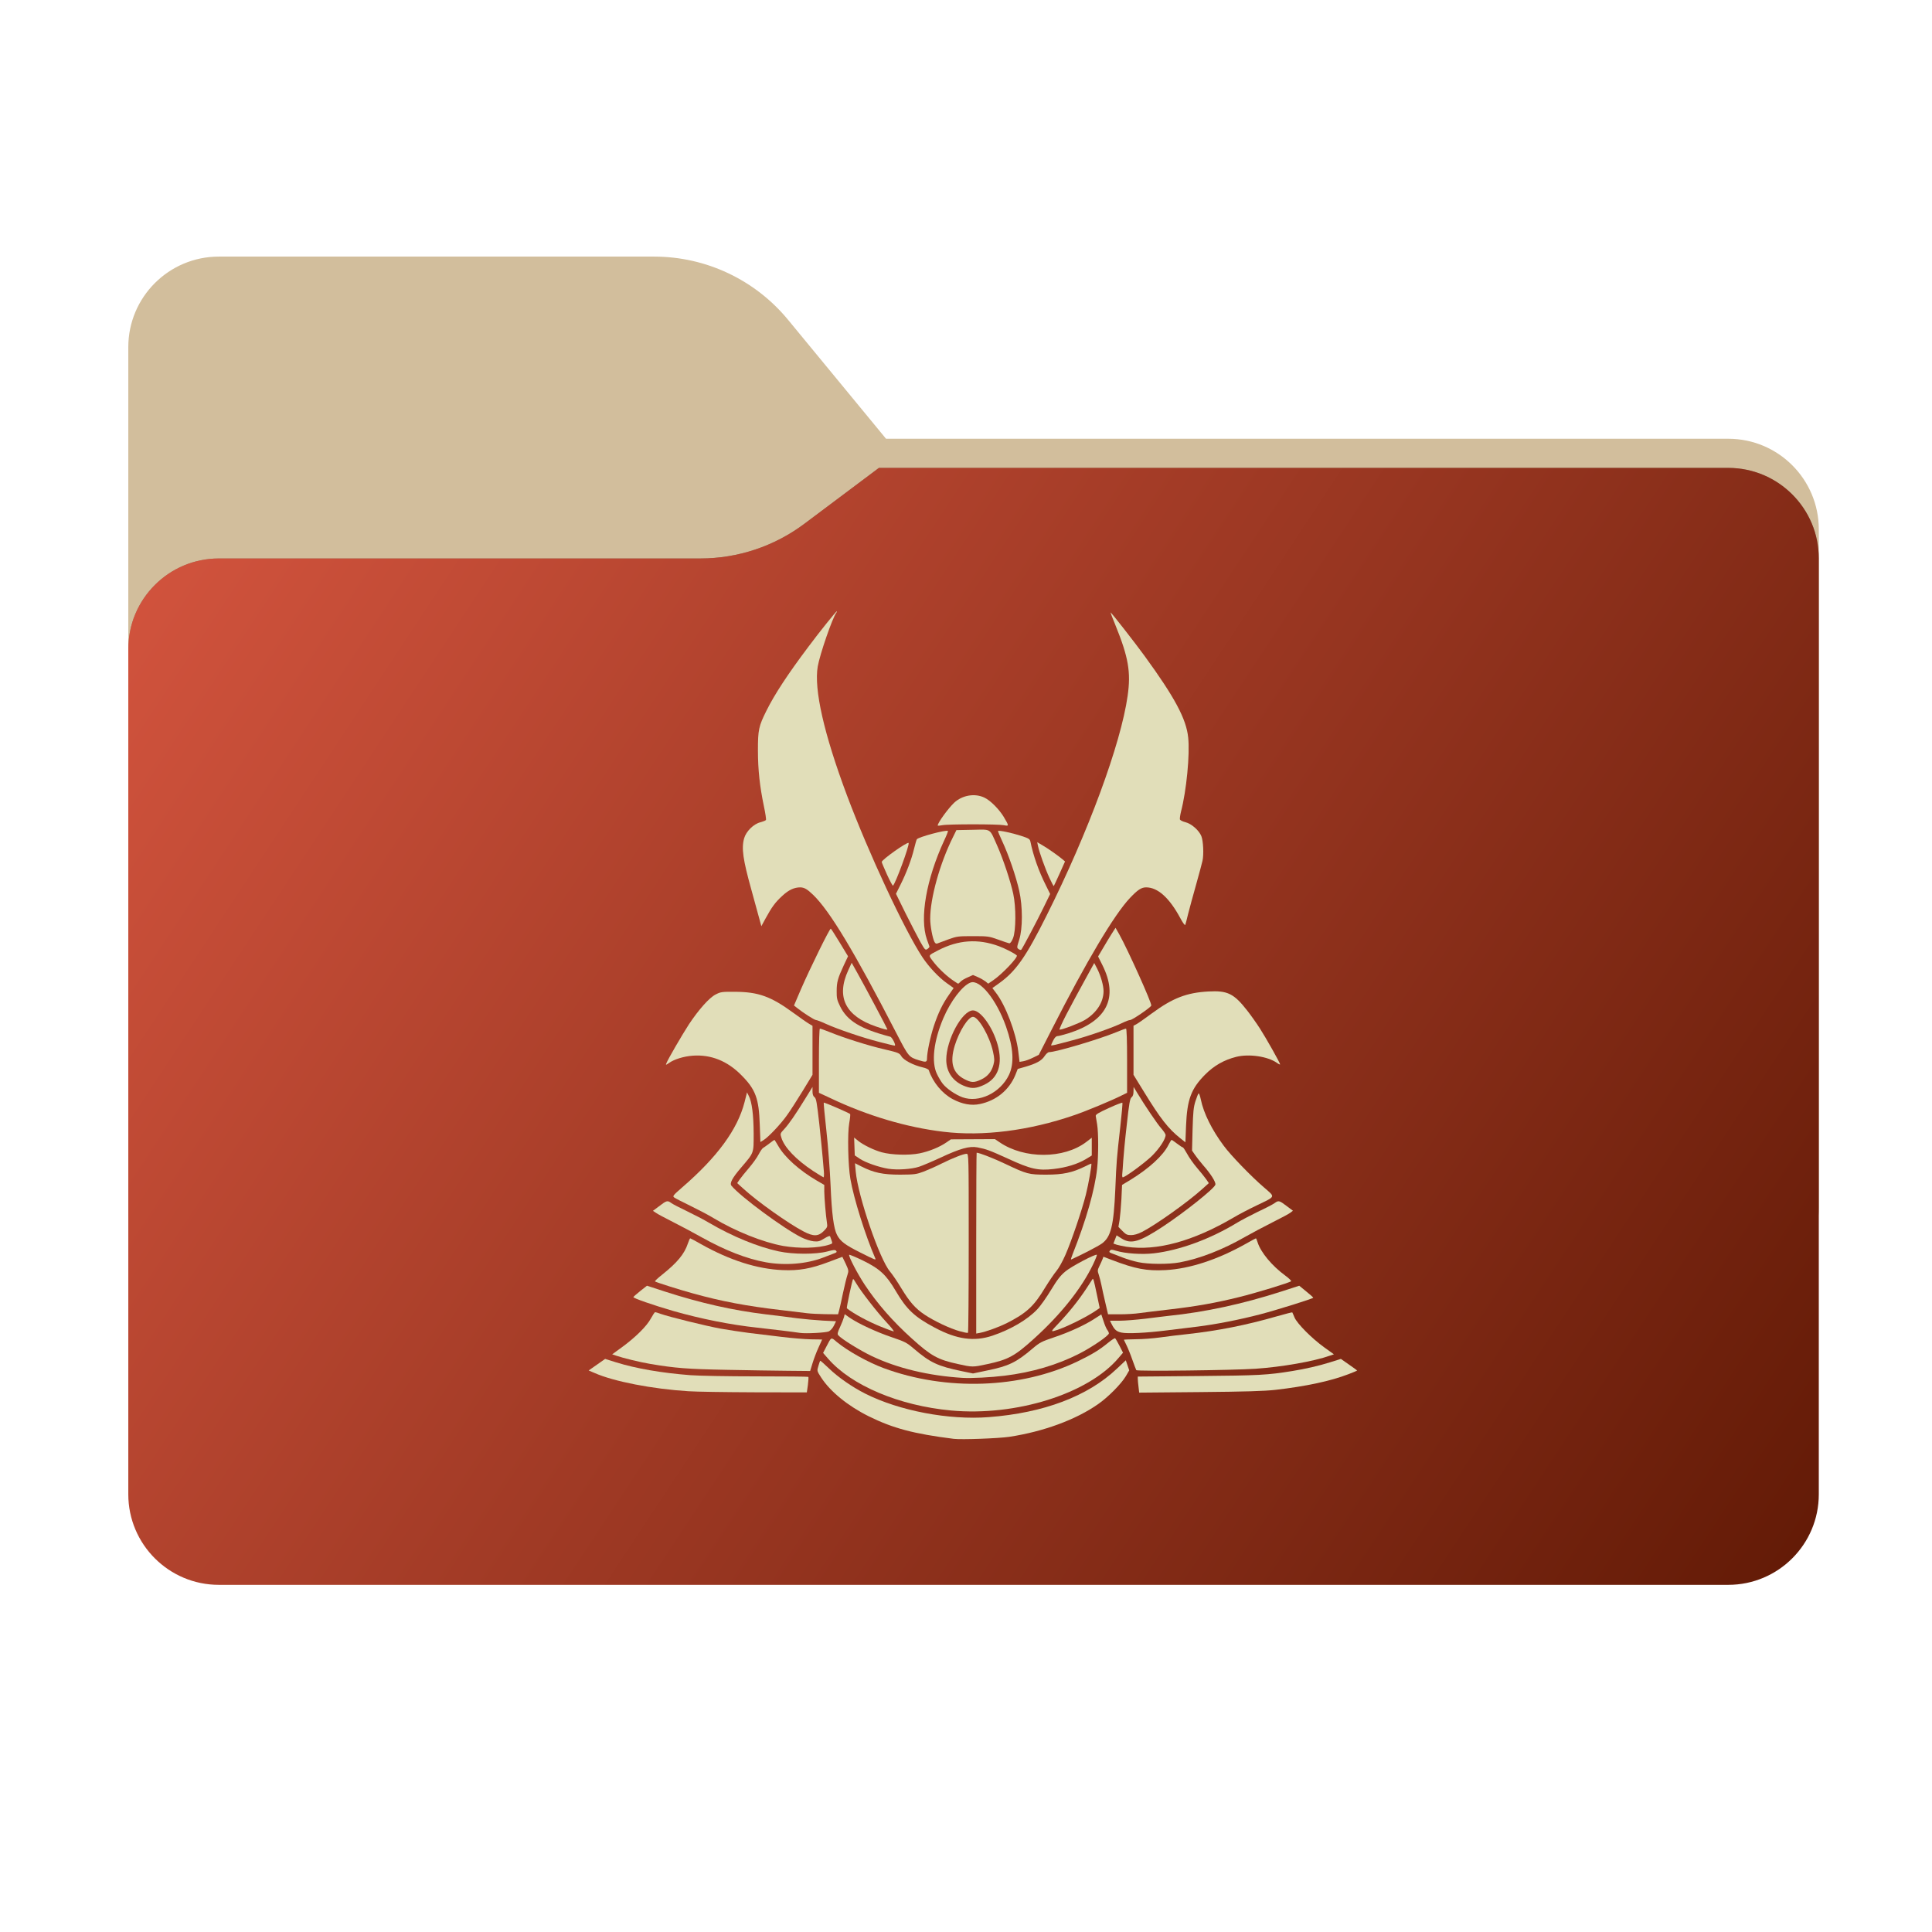 <svg width="256" height="256" viewBox="0 0 256 256" fill="none" xmlns="http://www.w3.org/2000/svg">
<path fill-rule="evenodd" clip-rule="evenodd" d="M104.425 42.378C100.056 37.073 93.544 34 86.671 34H29C22.373 34 17 39.373 17 46V58.137V68.2V160C17 166.627 22.373 172 29 172H229C235.627 172 241 166.627 241 160V70.137C241 63.51 235.627 58.137 229 58.137H117.404L104.425 42.378Z" fill="#D2BE9C"/>
<mask id="mask0_823_20035" style="mask-type:alpha" maskUnits="userSpaceOnUse" x="17" y="34" width="224" height="138">
<path fill-rule="evenodd" clip-rule="evenodd" d="M104.425 42.378C100.056 37.073 93.544 34 86.671 34H29C22.373 34 17 39.373 17 46V58.137V68.2V160C17 166.627 22.373 172 29 172H229C235.627 172 241 166.627 241 160V70.137C241 63.51 235.627 58.137 229 58.137H117.404L104.425 42.378Z" fill="url(#paint0_linear_823_20035)"/>
</mask>
<g mask="url(#mask0_823_20035)">
<g style="mix-blend-mode:multiply" filter="url(#filter0_f_823_20035)">
<path fill-rule="evenodd" clip-rule="evenodd" d="M92.789 74C97.764 74 102.605 72.387 106.586 69.402L116.459 62H229C235.627 62 241 67.373 241 74V108V160C241 166.627 235.627 172 229 172H29C22.373 172 17 166.627 17 160L17 108V86C17 79.373 22.373 74 29 74H87H92.789Z" fill="black" fill-opacity="0.3"/>
</g>
</g>
<g filter="url(#filter1_ii_823_20035)">
<path fill-rule="evenodd" clip-rule="evenodd" d="M92.789 74C97.764 74 102.605 72.387 106.586 69.402L116.459 62H229C235.627 62 241 67.373 241 74V108V198C241 204.627 235.627 210 229 210H29C22.373 210 17 204.627 17 198L17 108V86C17 79.373 22.373 74 29 74H87H92.789Z" fill="url(#paint1_linear_823_20035)"/>
</g>
<path d="M126.376 190.654C121.059 189.987 118.308 189.25 115.104 187.662C112.339 186.287 110.014 184.387 108.809 182.53C108.242 181.651 108.242 181.651 108.44 180.999C108.54 180.644 108.653 180.332 108.681 180.304C108.71 180.275 109.234 180.743 109.844 181.325C111.063 182.501 112.921 183.792 114.665 184.671C119.173 186.939 125.71 188.187 131.026 187.776C138.286 187.223 144.141 185.011 147.983 181.367L149.174 180.247L149.401 180.913L149.628 181.58L149.174 182.36C148.551 183.395 146.821 185.139 145.516 186.046C142.567 188.116 138.286 189.69 133.749 190.384C132.317 190.597 127.411 190.781 126.376 190.654Z" fill="#E1DEB9"/>
<path d="M126.022 186.897C119.131 186.259 112.807 183.579 109.731 180.035L109.064 179.269L109.49 178.447C110.185 177.114 110.099 177.157 110.865 177.809C112.325 179.014 114.991 180.503 117.089 181.282C125.369 184.345 135.252 184.005 142.766 180.403C144.694 179.468 145.644 178.9 146.835 177.922C147.289 177.554 147.7 177.284 147.757 177.327C147.813 177.355 148.069 177.809 148.338 178.319L148.806 179.241L148.225 179.921C144.212 184.685 134.628 187.691 126.022 186.897Z" fill="#E1DEB9"/>
<path d="M91.214 184.345C86.45 184.048 81.318 183.055 78.766 181.921L78 181.595L79.092 180.829L80.183 180.063L81.63 180.517C84.295 181.34 87.627 181.921 91.484 182.219C92.533 182.304 96.474 182.375 100.217 182.375C103.974 182.375 107.079 182.403 107.108 182.445C107.15 182.474 107.122 182.956 107.051 183.509L106.909 184.501L99.948 184.487C96.12 184.473 92.192 184.416 91.214 184.345Z" fill="#E1DEB9"/>
<path d="M150.862 183.778C150.805 183.353 150.763 182.871 150.763 182.701V182.403L158.816 182.332C166.827 182.261 167.933 182.204 171.25 181.666C172.937 181.396 174.738 180.985 176.227 180.517L177.673 180.063L178.75 180.815C179.346 181.226 179.828 181.581 179.828 181.609C179.828 181.623 179.303 181.85 178.665 182.091C176.312 182.998 173.065 183.693 169.024 184.161C167.479 184.331 165.097 184.402 158.972 184.459L150.947 184.53L150.862 183.778Z" fill="#E1DEB9"/>
<path d="M127.51 182.573C123.015 182.289 118.889 181.297 115.501 179.68C113.927 178.929 111.46 177.398 111.063 176.916C110.935 176.76 110.992 176.519 111.318 175.824C111.545 175.328 111.772 174.746 111.829 174.534L111.928 174.137L112.566 174.59C113.714 175.384 116.21 176.533 118.152 177.185C119.91 177.781 120.137 177.894 121.101 178.716C123.256 180.559 124.277 181.027 127.411 181.68L128.928 181.991L130.813 181.594C133.663 181.013 134.656 180.531 136.839 178.674C137.775 177.88 138.03 177.752 139.675 177.199C141.702 176.519 143.744 175.583 145.048 174.732L145.927 174.165L146.225 175.058C146.381 175.555 146.608 176.079 146.721 176.221C146.835 176.363 146.934 176.575 146.934 176.675C146.934 176.972 144.751 178.475 143.007 179.368C140.1 180.857 136.726 181.85 133.11 182.289C131.253 182.516 128.729 182.644 127.51 182.573Z" fill="#E1DEB9"/>
<path d="M96.247 181.509C91.086 181.41 89.456 181.282 86.181 180.729C84.82 180.503 82.565 179.95 81.658 179.638L81.119 179.453L82.367 178.546C84.182 177.227 85.699 175.725 86.237 174.718C86.493 174.25 86.748 173.867 86.805 173.867C86.876 173.867 87.202 173.966 87.542 174.094C88.662 174.491 93.539 175.696 95.482 176.051C96.531 176.235 98.218 176.49 99.225 176.618C100.246 176.745 102.188 176.972 103.549 177.142C104.91 177.312 106.682 177.454 107.476 177.468C108.285 177.483 108.937 177.483 108.937 177.497C108.937 177.511 108.724 177.979 108.455 178.56C108.185 179.141 107.831 180.077 107.661 180.644L107.349 181.665L104.428 181.637C102.812 181.623 99.14 181.566 96.247 181.509Z" fill="#E1DEB9"/>
<path d="M150.564 181.552C150.521 181.481 150.28 180.843 150.039 180.163C149.798 179.468 149.444 178.603 149.259 178.234C149.075 177.866 148.919 177.54 148.919 177.526C148.919 177.497 149.642 177.469 150.521 177.455C151.386 177.455 152.846 177.341 153.74 177.214C154.633 177.086 156.263 176.888 157.355 176.774C161.339 176.335 165.11 175.597 169.236 174.406C170.328 174.094 171.221 173.868 171.235 173.896C171.25 173.924 171.391 174.222 171.533 174.577C171.888 175.399 173.83 177.355 175.489 178.546L176.751 179.454L176.198 179.638C174.085 180.39 169.86 181.127 166.358 181.368C163.409 181.566 150.677 181.722 150.564 181.552Z" fill="#E1DEB9"/>
<path d="M126.943 180.744C124.263 180.163 123.37 179.666 120.832 177.37C118.308 175.101 116.238 172.733 114.594 170.252C113.658 168.848 112.382 166.41 112.524 166.268C112.566 166.225 113.388 166.566 114.353 167.034C116.579 168.125 117.443 168.934 118.691 171.06C120.123 173.499 121.186 174.506 123.866 175.923C126.787 177.483 129.07 177.795 131.494 176.987C133.904 176.179 136.159 174.86 137.435 173.499C137.874 173.045 138.697 171.868 139.278 170.904C140.114 169.529 140.526 169.004 141.192 168.451C142 167.785 145.176 166.112 145.346 166.268C145.374 166.311 145.148 166.892 144.836 167.544C143.319 170.706 140.582 174.151 137.023 177.37C134.457 179.695 133.592 180.163 130.799 180.758C128.899 181.169 128.843 181.169 126.943 180.744Z" fill="#E1DEB9"/>
<path d="M106.031 176.618C104.896 176.448 102.146 176.122 100.359 175.923C96.786 175.54 92.902 174.76 89.258 173.725C86.521 172.931 83.842 171.996 83.927 171.868C83.969 171.783 84.395 171.429 84.862 171.046L85.727 170.365L88.081 171.131C92.817 172.662 97.084 173.626 101.423 174.151C102.784 174.307 104.669 174.548 105.605 174.675C106.541 174.789 108.086 174.931 109.051 174.987L110.78 175.072L110.497 175.654C110.341 175.98 110.029 176.32 109.816 176.419C109.433 176.589 106.825 176.731 106.031 176.618Z" fill="#E1DEB9"/>
<path d="M127.155 176.391C125.908 176.051 123.809 175.058 122.547 174.222C121.286 173.385 120.534 172.521 119.414 170.677C118.918 169.841 118.237 168.848 117.925 168.48C116.55 166.863 113.686 158.498 113.388 155.237L113.289 154.131L114.154 154.571C115.784 155.393 116.99 155.649 119.286 155.649C121.201 155.634 121.413 155.606 122.406 155.237C122.987 155.011 124.05 154.543 124.745 154.188C126.22 153.451 127.68 152.884 128.077 152.884C128.36 152.884 128.36 153.026 128.36 164.708C128.36 171.216 128.318 176.576 128.261 176.604C128.19 176.646 127.708 176.547 127.155 176.391Z" fill="#E1DEB9"/>
<path d="M129.354 164.722C129.354 158.129 129.382 152.741 129.41 152.741C129.751 152.741 131.679 153.493 133.196 154.216C136.06 155.577 136.315 155.648 138.64 155.648C140.852 155.648 142.086 155.378 143.716 154.584C144.184 154.343 144.581 154.173 144.609 154.187C144.694 154.287 144.226 156.938 143.886 158.285C143.362 160.383 141.972 164.452 141.178 166.267C140.81 167.118 140.271 168.082 139.973 168.422C139.689 168.763 139.023 169.741 138.498 170.592C136.996 173.101 136.017 173.994 133.366 175.341C132.331 175.852 130.658 176.461 129.821 176.617L129.354 176.702V164.722Z" fill="#E1DEB9"/>
<path d="M148.607 176.575C147.955 176.434 147.7 176.221 147.346 175.54L147.076 175.002H148.338C149.033 175.002 150.592 174.874 151.783 174.732C152.974 174.576 154.335 174.42 154.803 174.363C159.723 173.853 164.586 172.804 169.79 171.131L172.157 170.365L173.093 171.131C173.604 171.542 174.015 171.911 174.015 171.953C174.015 172.067 169.123 173.598 166.997 174.151C164.232 174.874 161.084 175.484 158.702 175.781C157.653 175.909 155.767 176.136 154.52 176.292C151.925 176.618 149.373 176.745 148.607 176.575Z" fill="#E1DEB9"/>
<path d="M116.721 175.795C115.062 175.129 113.12 174.08 112.212 173.357C112.142 173.286 112.95 169.472 113.049 169.472C113.091 169.472 113.262 169.727 113.446 170.039C114.013 171.031 116.239 173.895 117.444 175.185C118.082 175.866 118.522 176.419 118.408 176.419C118.309 176.405 117.543 176.135 116.721 175.795Z" fill="#E1DEB9"/>
<path d="M140.285 175.328C141.646 173.896 142.923 172.293 143.943 170.748C144.369 170.082 144.751 169.515 144.766 169.486C144.865 169.344 144.95 169.656 145.319 171.429L145.716 173.314L145.375 173.555C144.043 174.505 140.867 176.065 139.633 176.363C139.25 176.448 139.307 176.348 140.285 175.328Z" fill="#E1DEB9"/>
<path d="M106.952 174.009C106.527 173.952 104.995 173.768 103.549 173.598C98.899 173.059 95.595 172.435 91.781 171.372C90.122 170.918 87.017 169.94 86.79 169.798C86.72 169.769 87.173 169.344 87.769 168.876C89.74 167.302 90.689 166.154 91.143 164.779C91.271 164.396 91.413 164.084 91.455 164.084C91.498 164.084 92.164 164.438 92.93 164.878C96.729 167.005 100.331 168.153 103.691 168.295C105.832 168.394 107.448 168.111 109.802 167.217L111.617 166.537L112.056 167.444C112.467 168.337 112.467 168.394 112.283 168.961C112.169 169.287 111.914 170.351 111.702 171.329C111.503 172.293 111.276 173.328 111.191 173.626L111.049 174.151L109.391 174.136C108.483 174.122 107.377 174.065 106.952 174.009Z" fill="#E1DEB9"/>
<path d="M146.466 172.633C146.268 171.783 146.027 170.719 145.942 170.266C145.843 169.798 145.687 169.174 145.587 168.89C145.417 168.408 145.417 168.295 145.672 167.77C145.828 167.458 146.013 167.047 146.084 166.863L146.211 166.523L147.317 166.948C150.436 168.139 151.911 168.423 154.435 168.295C157.639 168.125 161.353 166.905 165.082 164.807C165.777 164.41 166.387 164.084 166.415 164.084C166.443 164.084 166.557 164.325 166.642 164.623C167.067 165.956 168.542 167.728 170.3 169.018C170.782 169.372 171.136 169.713 171.08 169.769C170.867 169.968 166.5 171.301 164.203 171.868C161.07 172.648 158.489 173.101 154.945 173.512C153.314 173.697 151.528 173.924 150.975 173.995C150.436 174.08 149.274 174.151 148.395 174.151H146.821L146.466 172.633Z" fill="#E1DEB9"/>
<path d="M101.493 167.26C98.941 166.806 96.091 165.686 92.986 163.956C91.894 163.346 90.178 162.425 89.158 161.914C88.151 161.404 87.13 160.865 86.918 160.709L86.52 160.44L87.314 159.844C88.335 159.065 88.435 159.036 88.945 159.405C89.172 159.575 90.122 160.057 91.043 160.497C91.951 160.936 93.298 161.631 94.007 162.056C97.083 163.857 100.415 165.218 103.18 165.813C105.094 166.225 108.1 166.225 109.617 165.828C110.453 165.601 110.666 165.587 110.794 165.743C110.921 165.884 110.864 165.955 110.553 166.069C110.326 166.154 109.659 166.409 109.078 166.636C106.852 167.487 104.045 167.713 101.493 167.26Z" fill="#E1DEB9"/>
<path d="M150.833 167.245C150.294 167.132 149.358 166.863 148.777 166.636C148.196 166.409 147.53 166.154 147.303 166.069C146.991 165.955 146.934 165.884 147.062 165.728C147.203 165.558 147.331 165.558 147.87 165.728C149.132 166.111 151.315 166.253 152.903 166.069C156.32 165.672 160.403 164.169 163.976 161.985C164.472 161.688 165.678 161.05 166.67 160.568C167.677 160.1 168.683 159.575 168.91 159.405C169.421 159.036 169.52 159.065 170.541 159.844L171.321 160.426L170.994 160.681C170.824 160.823 169.761 161.39 168.627 161.957C167.492 162.524 165.848 163.403 164.969 163.899C162.034 165.587 158.985 166.778 156.306 167.274C154.831 167.543 152.152 167.529 150.833 167.245Z" fill="#E1DEB9"/>
<path d="M113.942 165.941C111.971 164.949 111.347 164.481 110.908 163.63C110.468 162.78 110.213 160.823 110.057 157.08C109.972 155.138 109.731 151.877 109.504 149.849C109.277 147.822 109.121 146.134 109.15 146.106C109.207 146.035 112.496 147.467 112.638 147.609C112.694 147.666 112.638 148.219 112.524 148.842C112.283 150.204 112.368 154.414 112.68 156.215C113.134 158.838 114.665 163.715 115.984 166.75C116.097 167.005 115.97 166.962 113.942 165.941Z" fill="#E1DEB9"/>
<path d="M142.128 166.182C143.915 161.702 145.063 157.675 145.375 154.84C145.559 153.096 145.559 150.09 145.375 148.984C145.29 148.516 145.205 148.02 145.191 147.878C145.162 147.68 145.531 147.453 146.906 146.829C147.856 146.389 148.678 146.078 148.721 146.12C148.764 146.163 148.636 147.623 148.437 149.367C147.97 153.507 147.941 153.819 147.785 157.562C147.573 162.425 147.204 163.914 145.999 164.779C145.517 165.133 143.206 166.324 141.93 166.891C141.873 166.92 141.958 166.608 142.128 166.182Z" fill="#E1DEB9"/>
<path d="M103.762 165.091C101.111 164.609 97.467 163.163 94.546 161.405C93.922 161.022 92.547 160.299 91.498 159.788C90.448 159.278 89.47 158.782 89.328 158.668C89.102 158.498 89.187 158.385 90.378 157.35C95.071 153.295 97.736 149.637 98.658 146.035L98.984 144.745L99.225 145.227C99.636 146.021 99.849 147.723 99.863 150.19C99.863 152.883 99.934 152.685 98.19 154.727C97.027 156.088 96.659 156.782 96.914 157.109C98.105 158.555 103.861 162.808 106.186 163.957C106.683 164.212 107.42 164.439 107.817 164.481C108.426 164.538 108.611 164.481 109.235 164.098C109.717 163.801 109.958 163.716 110 163.843C110.029 163.928 110.128 164.183 110.199 164.396C110.326 164.751 110.312 164.793 109.887 164.921C108.426 165.403 105.889 165.459 103.762 165.091Z" fill="#E1DEB9"/>
<path d="M149.274 165.204C148.82 165.134 148.239 165.006 147.984 164.935L147.53 164.779L147.743 164.24L147.956 163.687L148.65 164.127C149.884 164.893 150.99 164.566 154.095 162.525C156.987 160.611 160.886 157.506 161.042 156.981C161.141 156.669 160.432 155.535 159.412 154.387C159.015 153.919 158.518 153.295 158.32 152.997L157.951 152.458L158.022 149.665C158.093 147.312 158.15 146.702 158.405 145.908C158.575 145.383 158.759 144.93 158.816 144.887C158.887 144.845 159.015 145.213 159.114 145.681C159.482 147.51 160.603 149.75 162.162 151.834C163.084 153.082 165.749 155.847 167.465 157.321C169.024 158.683 169.109 158.47 166.501 159.732C165.522 160.2 164.133 160.923 163.424 161.348C158.065 164.481 153.287 165.786 149.274 165.204Z" fill="#E1DEB9"/>
<path d="M106.484 163.177C104.514 162.156 100.331 159.193 98.53 157.534L97.68 156.768L98.02 156.272C98.204 156.002 98.771 155.308 99.268 154.726C99.764 154.145 100.331 153.351 100.53 152.954C100.728 152.571 100.983 152.203 101.082 152.132C101.182 152.075 101.565 151.806 101.919 151.536C102.273 151.267 102.585 151.04 102.614 151.04C102.642 151.04 102.869 151.409 103.124 151.848C103.975 153.337 105.889 155.067 108.242 156.442L109.221 157.009V157.888C109.235 158.796 109.419 161.036 109.575 162.028C109.66 162.553 109.632 162.638 109.136 163.134C108.427 163.843 107.775 163.857 106.484 163.177Z" fill="#E1DEB9"/>
<path d="M148.735 163.12L148.196 162.567L148.352 161.66C148.423 161.163 148.537 159.916 148.593 158.881L148.678 157.009L149.827 156.314C152.251 154.826 154.109 153.124 154.803 151.749C155.002 151.352 155.2 151.04 155.243 151.04C155.285 151.04 155.611 151.267 155.966 151.536C156.32 151.806 156.661 152.033 156.732 152.033C156.788 152.033 157.043 152.415 157.299 152.883C157.54 153.351 158.135 154.188 158.617 154.755C159.099 155.322 159.652 156.002 159.837 156.272L160.177 156.768L159.326 157.534C157.455 159.235 153.102 162.34 151.301 163.247C150.777 163.517 150.266 163.659 149.869 163.659C149.345 163.659 149.189 163.574 148.735 163.12Z" fill="#E1DEB9"/>
<path d="M107.774 155.181C105.492 153.678 103.918 152.033 103.535 150.743C103.365 150.218 103.379 150.176 103.932 149.594C104.57 148.886 105.35 147.766 106.697 145.582L107.661 144.022V144.604C107.661 145.015 107.746 145.256 107.93 145.384C108.157 145.554 108.242 146.078 108.568 148.985C108.767 150.856 108.965 152.841 109.008 153.38C109.05 153.933 109.121 154.741 109.164 155.195C109.206 155.634 109.178 156.003 109.121 156.003C109.065 155.989 108.455 155.62 107.774 155.181Z" fill="#E1DEB9"/>
<path d="M148.706 155.549C148.735 155.294 148.792 154.514 148.834 153.805C148.877 153.111 149.075 150.97 149.302 149.056C149.614 146.163 149.727 145.554 149.94 145.398C150.11 145.27 150.195 145.015 150.195 144.618L150.209 144.022L150.663 144.774C151.67 146.447 153.314 148.886 153.867 149.509C154.179 149.864 154.449 150.261 154.449 150.388C154.449 150.941 153.64 152.175 152.62 153.182C151.684 154.089 149.089 156.003 148.763 156.003C148.706 156.003 148.678 155.79 148.706 155.549Z" fill="#E1DEB9"/>
<path d="M117.727 154.869C116.465 154.67 114.693 154.046 113.941 153.55L113.261 153.096L113.218 151.919L113.176 150.729L113.715 151.168C114.423 151.735 115.813 152.402 116.834 152.685C118.152 153.04 120.435 153.11 121.839 152.827C123.101 152.572 124.504 152.005 125.44 151.352L125.993 150.97L128.914 150.955L131.834 150.941L132.444 151.352C135.719 153.593 140.951 153.578 143.928 151.324L144.666 150.757V151.934V153.11L143.9 153.578C142.794 154.245 141.263 154.713 139.618 154.897C137.562 155.138 136.556 154.911 133.607 153.55C131.083 152.402 130.686 152.26 129.509 152.033C128.46 151.834 127.241 152.175 124.618 153.394C123.526 153.904 122.25 154.443 121.782 154.599C120.804 154.925 118.904 155.053 117.727 154.869Z" fill="#E1DEB9"/>
<path d="M100.672 149.013C100.558 145.539 100.119 144.348 98.219 142.448C96.376 140.577 94.192 139.712 91.81 139.882C90.605 139.967 89.315 140.364 88.634 140.861C88.223 141.144 88.195 141.144 88.294 140.903C88.493 140.364 90.421 137.061 91.286 135.728C92.576 133.786 93.98 132.198 94.83 131.772C95.482 131.432 95.667 131.404 97.382 131.418C100.487 131.432 102.146 132.028 105.109 134.197C106.003 134.849 106.953 135.515 107.208 135.657L107.661 135.927V139.173V142.42L106.357 144.561C105.634 145.738 104.712 147.184 104.287 147.765C103.451 148.956 101.792 150.7 101.154 151.083L100.757 151.324L100.672 149.013Z" fill="#E1DEB9"/>
<path d="M156.363 150.799C154.817 149.566 153.74 148.19 151.627 144.745L150.195 142.42V139.159V135.912L150.578 135.714C150.791 135.6 151.727 134.948 152.662 134.253C155.399 132.24 157.256 131.531 160.12 131.375C162.672 131.233 163.509 131.659 165.281 133.927C165.777 134.565 166.529 135.629 166.954 136.295C167.776 137.571 169.619 140.846 169.619 141.03C169.619 141.087 169.421 141.002 169.194 140.832C167.989 139.981 165.508 139.613 163.806 140.038C162.19 140.449 160.886 141.186 159.695 142.377C157.823 144.263 157.299 145.681 157.157 149.183L157.072 151.366L156.363 150.799Z" fill="#E1DEB9"/>
<path d="M125.001 149.963C120.124 149.381 114.92 147.836 110.043 145.511L108.512 144.802V140.548C108.512 137.968 108.568 136.295 108.639 136.295C108.724 136.295 109.32 136.508 109.986 136.777C111.914 137.557 115.09 138.563 117.203 139.045C119.06 139.485 119.174 139.528 119.443 139.967C119.755 140.492 121.031 141.144 122.236 141.427C122.69 141.527 123.03 141.683 123.073 141.81C123.612 143.412 124.845 144.901 126.234 145.638C127.482 146.305 128.701 146.532 129.836 146.291C132.019 145.837 133.721 144.433 134.543 142.434L134.855 141.64L135.904 141.342C137.336 140.917 138.017 140.548 138.414 139.939C138.598 139.655 138.867 139.414 139.009 139.414C139.916 139.414 145.588 137.727 147.899 136.777C148.537 136.508 149.132 136.295 149.203 136.295C149.288 136.295 149.345 137.84 149.345 140.548V144.802L148.65 145.142C147.403 145.78 143.971 147.212 142.341 147.765C136.386 149.821 130.233 150.601 125.001 149.963Z" fill="#E1DEB9"/>
<path d="M127.539 145.398C126.603 145.057 125.44 144.263 124.916 143.597C124.689 143.313 124.349 142.732 124.136 142.278C123.399 140.705 123.71 137.954 125.001 134.906C125.951 132.666 127.524 130.596 128.588 130.199C129.835 129.716 132.047 132.467 133.309 136.04C134.287 138.847 134.415 140.903 133.692 142.434C132.558 144.802 129.722 146.177 127.539 145.398ZM130.445 143.725C132.288 142.845 132.898 140.988 132.189 138.422C131.537 136.097 129.949 133.885 128.928 133.885C127.496 133.885 125.384 137.784 125.384 140.421C125.384 142.094 126.333 143.398 127.964 143.966C128.843 144.277 129.396 144.221 130.445 143.725Z" fill="#E1DEB9"/>
<path d="M127.779 142.987C126.234 142.179 125.837 140.789 126.503 138.563C127.098 136.635 128.289 134.735 128.927 134.735C129.651 134.735 131.153 137.344 131.579 139.357C131.777 140.251 131.791 140.534 131.636 141.087C131.394 142.009 130.856 142.647 130.005 143.044C129.069 143.483 128.701 143.469 127.779 142.987Z" fill="#E1DEB9"/>
<path d="M121.768 140.492C120.421 140.066 120.407 140.052 118.777 136.905C113.219 126.129 109.958 120.713 107.76 118.586C106.966 117.821 106.583 117.594 106.045 117.58C105.236 117.58 104.499 117.92 103.663 118.7C102.713 119.565 102.259 120.203 101.437 121.706L100.884 122.726L100.714 122.103C100.629 121.762 100.104 119.848 99.551 117.863C98.445 113.893 98.232 112.391 98.601 111.086C98.856 110.165 99.849 109.186 100.742 108.959C101.111 108.86 101.451 108.733 101.493 108.647C101.536 108.577 101.423 107.768 101.224 106.847C100.671 104.196 100.43 101.984 100.43 99.432C100.43 96.709 100.529 96.242 101.55 94.186C102.642 91.988 104.386 89.337 107.08 85.75C108.568 83.751 110.78 81 110.879 81C110.922 81 110.894 81.085 110.823 81.184C110.326 81.794 108.639 86.686 108.356 88.302C107.831 91.322 109.178 97.248 112.226 105.387C115.104 113.057 119.84 123.223 122.236 126.852C123.087 128.128 124.377 129.504 125.469 130.283L126.362 130.921L125.752 131.801C124.902 133.006 124.32 134.211 123.753 135.912C123.285 137.316 122.832 139.457 122.832 140.279C122.832 140.747 122.676 140.775 121.768 140.492Z" fill="#E1DEB9"/>
<path d="M134.925 139.301C134.628 136.848 133.252 133.218 131.976 131.559L131.494 130.921L132.373 130.297C134.613 128.695 135.932 126.81 138.668 121.337C144.184 110.335 148.522 98.567 149.415 92.215C149.869 89.081 149.529 87.096 147.813 82.871C147.416 81.921 147.133 81.142 147.147 81.142C147.246 81.142 150.394 85.168 151.67 86.926C155.654 92.399 157.185 95.249 157.44 97.716C157.681 99.956 157.213 104.777 156.49 107.541C156.377 108.009 156.306 108.491 156.349 108.591C156.391 108.69 156.717 108.86 157.072 108.945C157.88 109.144 158.872 110.023 159.184 110.788C159.439 111.412 159.524 113.199 159.34 114.049C159.283 114.319 158.901 115.751 158.489 117.225C158.064 118.714 157.596 120.458 157.426 121.124C157.27 121.791 157.1 122.429 157.057 122.542C157.015 122.67 156.76 122.329 156.391 121.649C154.945 118.955 153.399 117.58 151.868 117.58C151.244 117.58 150.762 117.892 149.727 118.983C147.629 121.209 143.985 127.334 139.349 136.437L137.647 139.768L136.868 140.151C136.442 140.364 135.861 140.577 135.592 140.619L135.095 140.704L134.925 139.301Z" fill="#E1DEB9"/>
<path d="M116.522 138.067C114.296 137.5 110.979 136.366 109.447 135.671C108.838 135.388 108.242 135.161 108.129 135.161C107.916 135.161 106.413 134.197 105.619 133.559L105.208 133.233L106.087 131.177C107.321 128.327 109.958 122.968 110.085 123.053C110.142 123.081 110.681 123.932 111.276 124.91L112.368 126.711L111.801 127.916C111.007 129.631 110.865 130.128 110.865 131.333C110.851 132.269 110.922 132.538 111.319 133.346C112.269 135.274 114.013 136.338 117.968 137.373C118.224 137.444 118.777 138.564 118.55 138.55C118.45 138.55 117.543 138.337 116.522 138.067Z" fill="#E1DEB9"/>
<path d="M139.278 138.493C139.278 138.45 139.406 138.153 139.562 137.855C139.746 137.486 139.945 137.288 140.129 137.288C140.271 137.288 140.923 137.118 141.575 136.919C146.694 135.303 148.239 132.198 146.07 127.873L145.503 126.739L146.155 125.633C146.509 125.024 147.034 124.159 147.303 123.733L147.814 122.939L148.324 123.833C149.444 125.846 152.663 132.978 152.549 133.247C152.45 133.502 150.04 135.161 149.742 135.161C149.6 135.161 149.175 135.317 148.806 135.501C147.587 136.111 144.34 137.259 142.185 137.827C139.633 138.507 139.278 138.592 139.278 138.493Z" fill="#E1DEB9"/>
<path d="M116.097 136.025C112.014 134.636 110.766 132.112 112.397 128.568L112.851 127.575L113.645 128.993C114.495 130.496 117.586 136.309 117.586 136.394C117.586 136.493 117.161 136.394 116.097 136.025Z" fill="#E1DEB9"/>
<path d="M141.334 134.352C141.944 133.19 143.007 131.205 143.716 129.929L144.992 127.604L145.403 128.397C145.871 129.333 146.226 130.595 146.226 131.332C146.226 132.793 145.304 134.211 143.759 135.146C143.05 135.572 140.796 136.437 140.399 136.437C140.313 136.437 140.739 135.501 141.334 134.352Z" fill="#E1DEB9"/>
<path d="M126.163 129.83C125.213 129.149 124.207 128.157 123.583 127.32C123.002 126.541 122.959 126.626 124.32 125.917C126.986 124.541 129.566 124.357 132.331 125.364C133.196 125.69 134.373 126.285 134.727 126.597C134.954 126.796 132.813 129.064 131.608 129.887L130.941 130.34L130.587 130.043C130.374 129.887 129.935 129.631 129.58 129.475L128.928 129.192L128.233 129.504C127.851 129.66 127.425 129.915 127.283 130.071C127.156 130.213 127 130.34 126.957 130.34C126.915 130.34 126.56 130.099 126.163 129.83Z" fill="#E1DEB9"/>
<path d="M121.938 124.782C121.584 124.13 120.705 122.443 119.996 121.025L118.72 118.43L119.301 117.268C120.095 115.694 120.79 113.851 121.116 112.476C121.272 111.866 121.428 111.285 121.484 111.214C121.655 110.916 125.426 109.909 125.61 110.108C125.639 110.136 125.426 110.703 125.114 111.355C122.732 116.516 121.839 121.649 122.817 124.47C122.987 124.924 123.129 125.363 123.158 125.42C123.172 125.491 123.058 125.633 122.888 125.746C122.619 125.931 122.562 125.888 121.938 124.782Z" fill="#E1DEB9"/>
<path d="M134.968 125.761C134.727 125.59 134.727 125.534 135.053 124.513C135.52 123.024 135.52 120.132 135.053 118.033C134.641 116.176 133.649 113.284 132.827 111.526C132.472 110.774 132.217 110.136 132.245 110.108C132.359 109.994 134.103 110.363 135.279 110.746C136.286 111.072 136.456 111.171 136.527 111.483C136.91 113.369 137.619 115.396 138.597 117.339L139.15 118.459L138.299 120.203C137.463 121.932 135.506 125.633 135.322 125.846C135.265 125.902 135.109 125.86 134.968 125.761Z" fill="#E1DEB9"/>
<path d="M123.824 124.811C123.569 124.328 123.257 122.684 123.257 121.734C123.257 119.012 124.533 114.404 126.277 110.916L126.73 109.994L128.886 109.952C131.409 109.909 131.083 109.697 132.132 112.05C132.926 113.837 133.905 116.771 134.259 118.43C134.642 120.174 134.628 123.336 134.231 124.314C134.061 124.754 133.862 125.009 133.735 124.995C133.621 124.981 132.969 124.754 132.26 124.499C131.041 124.059 130.885 124.045 128.928 124.045C127 124.045 126.801 124.059 125.667 124.47C125.001 124.711 124.349 124.952 124.221 125.009C124.065 125.08 123.937 125.023 123.824 124.811Z" fill="#E1DEB9"/>
<path d="M117.529 115.878C117.146 115.027 116.834 114.29 116.834 114.219C116.806 113.936 120.223 111.511 120.393 111.696C120.577 111.88 118.635 117.154 118.323 117.353C118.266 117.381 117.912 116.715 117.529 115.878Z" fill="#E1DEB9"/>
<path d="M139.066 116.346C138.499 115.141 137.677 112.83 137.535 112.079L137.436 111.597L138.116 111.994C138.811 112.391 140.243 113.397 140.81 113.879L141.122 114.149L140.399 115.765C140.002 116.644 139.647 117.396 139.633 117.41C139.605 117.438 139.35 116.97 139.066 116.346Z" fill="#E1DEB9"/>
<path d="M124.25 109.385C124.25 109.031 125.625 107.131 126.433 106.365C127.511 105.358 129.184 105.075 130.46 105.699C131.24 106.067 132.388 107.23 132.998 108.237C133.721 109.456 133.721 109.484 133.012 109.343C132.218 109.187 125.639 109.187 124.86 109.343C124.519 109.413 124.25 109.428 124.25 109.385Z" fill="#E1DEB9"/>
<defs>
<filter id="filter0_f_823_20035" x="-20" y="25" width="298" height="184" filterUnits="userSpaceOnUse" color-interpolation-filters="sRGB">
<feFlood flood-opacity="0" result="BackgroundImageFix"/>
<feBlend mode="normal" in="SourceGraphic" in2="BackgroundImageFix" result="shape"/>
<feGaussianBlur stdDeviation="18.5" result="effect1_foregroundBlur_823_20035"/>
</filter>
<filter id="filter1_ii_823_20035" x="17" y="62" width="224" height="148" filterUnits="userSpaceOnUse" color-interpolation-filters="sRGB">
<feFlood flood-opacity="0" result="BackgroundImageFix"/>
<feBlend mode="normal" in="SourceGraphic" in2="BackgroundImageFix" result="shape"/>
<feColorMatrix in="SourceAlpha" type="matrix" values="0 0 0 0 0 0 0 0 0 0 0 0 0 0 0 0 0 0 127 0" result="hardAlpha"/>
<feOffset dy="-4"/>
<feComposite in2="hardAlpha" operator="arithmetic" k2="-1" k3="1"/>
<feColorMatrix type="matrix" values="0 0 0 0 0 0 0 0 0 0 0 0 0 0 0 0 0 0 0.25 0"/>
<feBlend mode="normal" in2="shape" result="effect1_innerShadow_823_20035"/>
<feColorMatrix in="SourceAlpha" type="matrix" values="0 0 0 0 0 0 0 0 0 0 0 0 0 0 0 0 0 0 127 0" result="hardAlpha"/>
<feOffset dy="4"/>
<feComposite in2="hardAlpha" operator="arithmetic" k2="-1" k3="1"/>
<feColorMatrix type="matrix" values="0 0 0 0 1 0 0 0 0 1 0 0 0 0 1 0 0 0 0.25 0"/>
<feBlend mode="normal" in2="effect1_innerShadow_823_20035" result="effect2_innerShadow_823_20035"/>
</filter>
<linearGradient id="paint0_linear_823_20035" x1="17" y1="34" x2="197.768" y2="215.142" gradientUnits="userSpaceOnUse">
<stop stop-color="#05815D"/>
<stop offset="1" stop-color="#0C575F"/>
</linearGradient>
<linearGradient id="paint1_linear_823_20035" x1="17" y1="62" x2="241" y2="210" gradientUnits="userSpaceOnUse">
<stop stop-color="#D5553F"/>
<stop offset="1" stop-color="#621A06"/>
</linearGradient>
</defs>
</svg>
